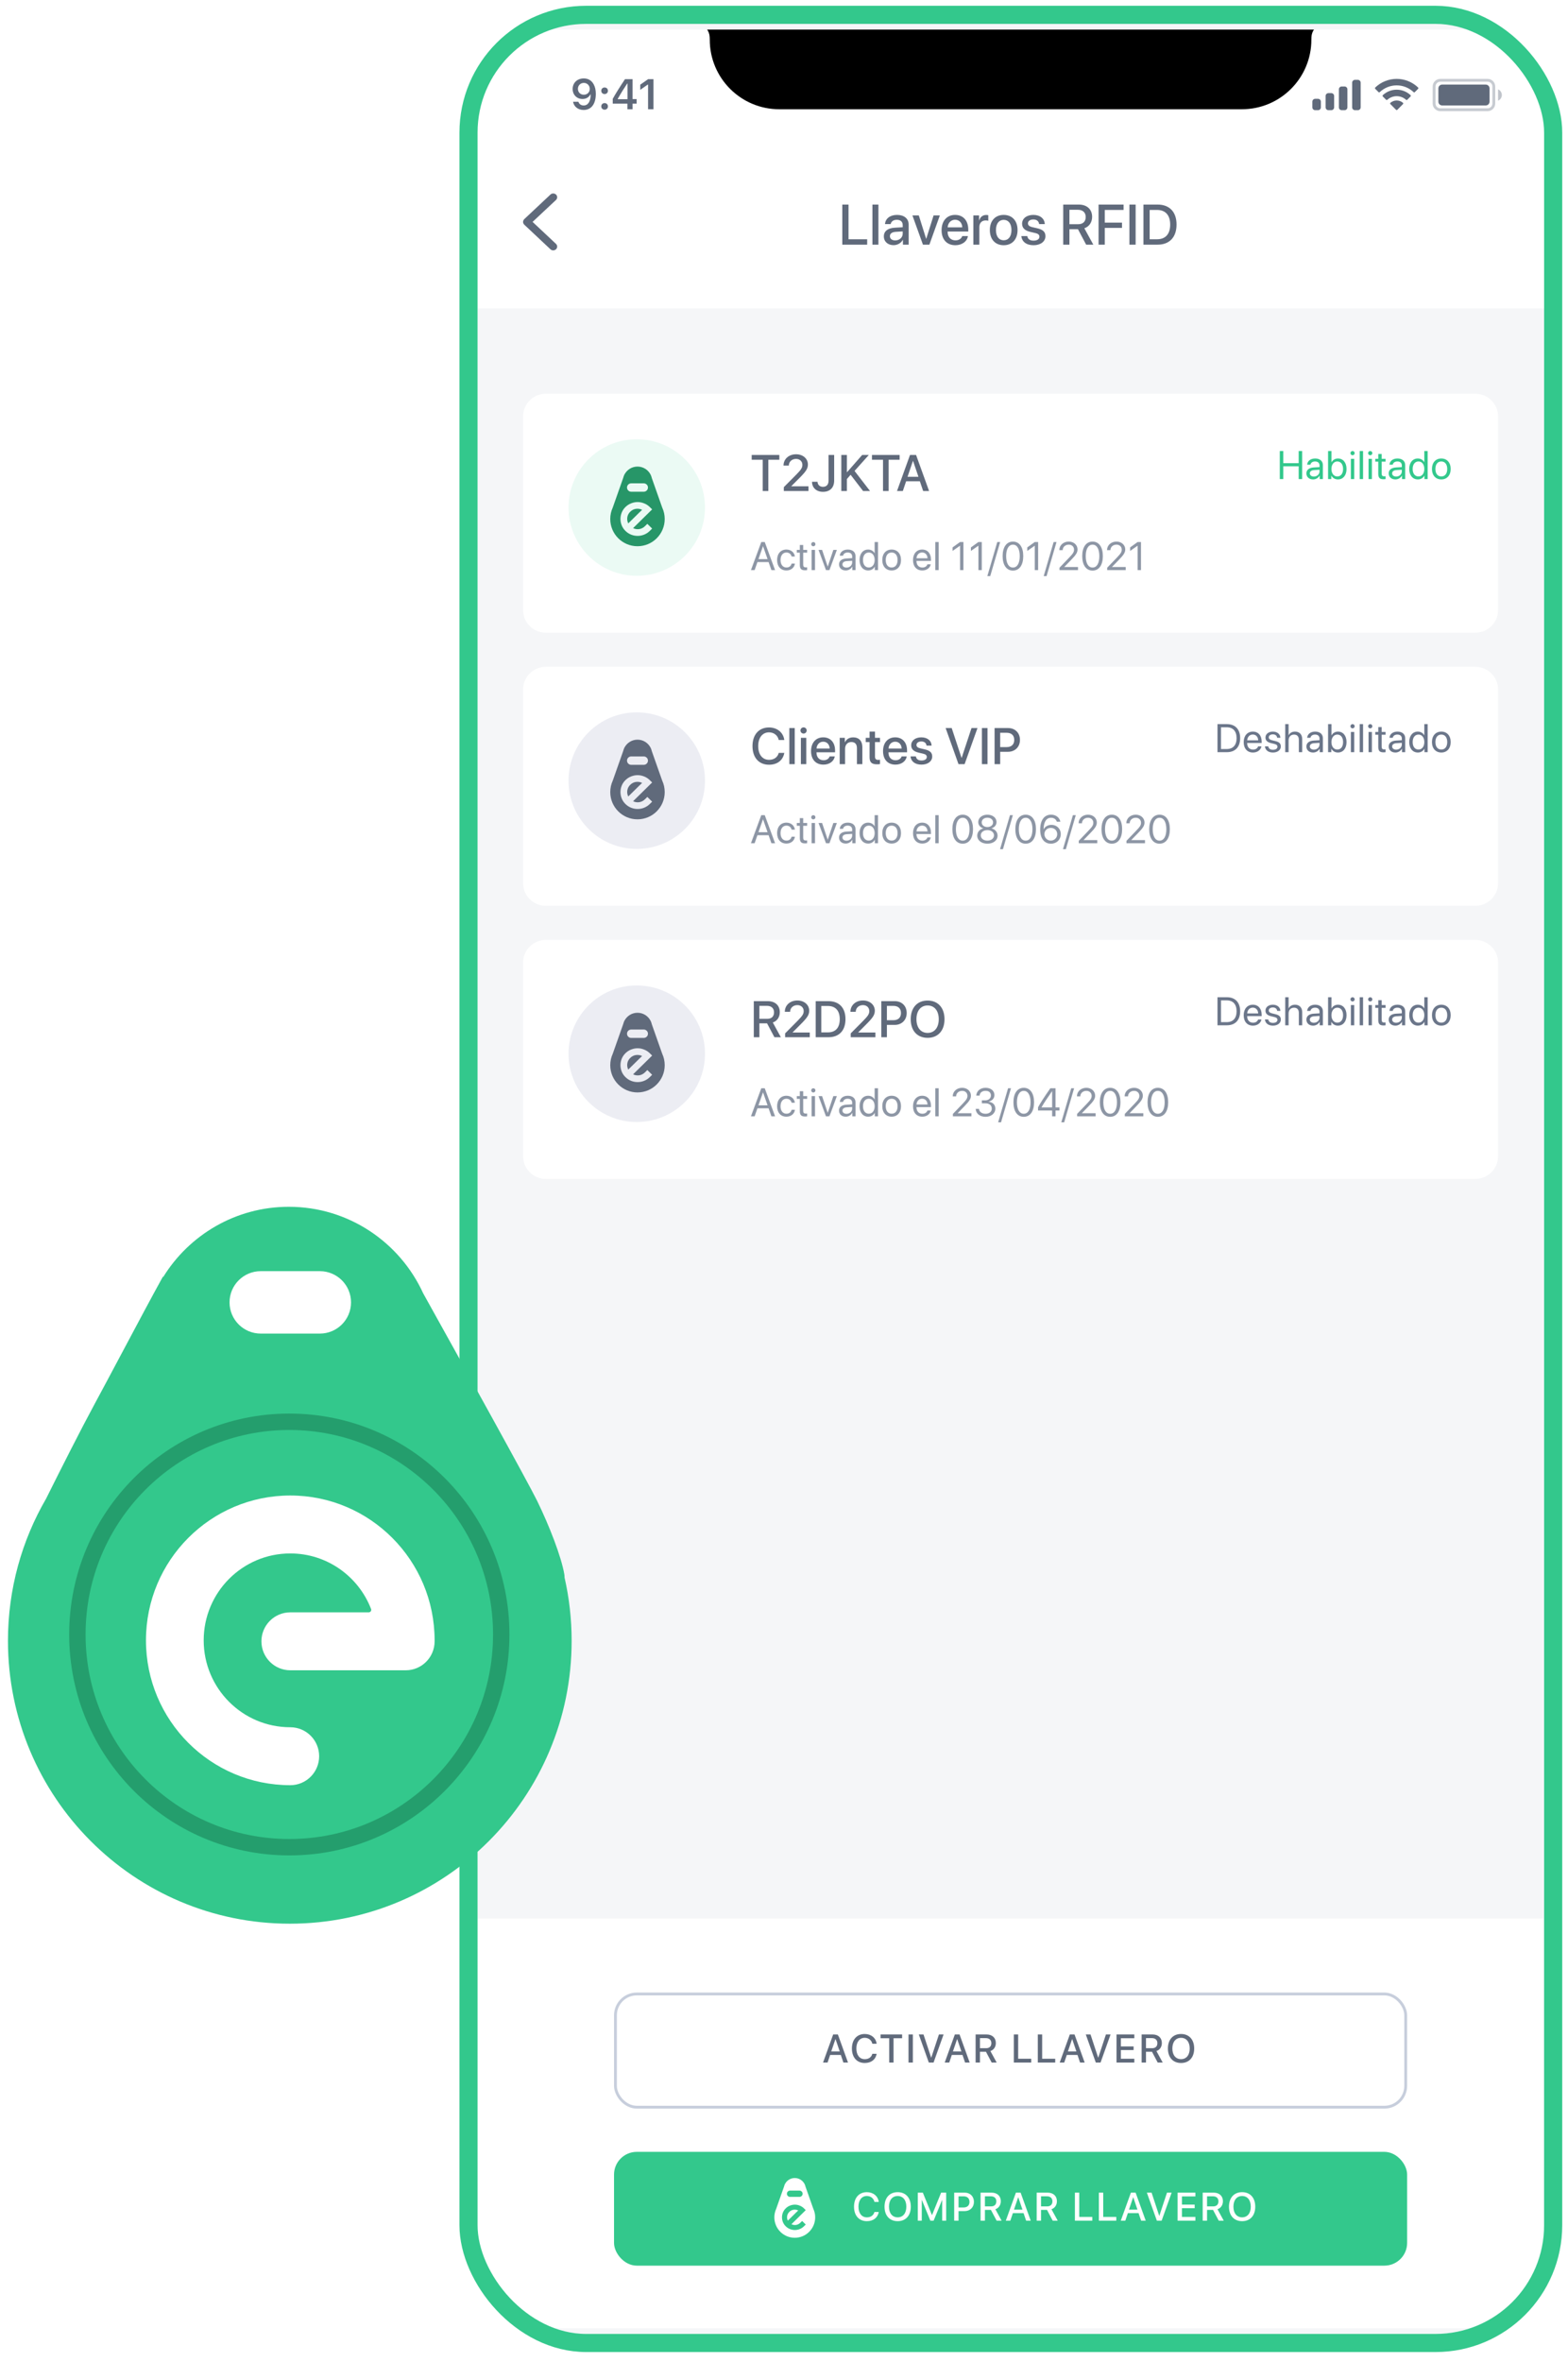 <svg width="394" height="593" viewBox="0 0 394 593" fill="none" xmlns="http://www.w3.org/2000/svg">
<g clip-path="url(#clip0_102_688)">
<rect x="120" y="6" width="268" height="580" rx="27.294" fill="#F5F6F8"/>
<g clip-path="url(#clip1_102_688)" filter="url(#filter0_d_102_688)">
<rect width="268" height="70" transform="translate(119.999 6)" fill="white"/>
<path d="M175.717 4.572H332.146C330.641 5.002 329.587 6.354 329.535 7.918L329.515 8.544C329.515 18.185 321.699 26 312.059 26H195.804C186.163 26 178.348 18.185 178.348 8.544L178.327 7.918C178.276 6.354 177.221 5.002 175.717 4.572Z" fill="black"/>
<path opacity="0.35" d="M360.355 20.286C360.355 19.431 361.048 18.738 361.903 18.738H373.807C374.662 18.738 375.355 19.431 375.355 20.286V24.571C375.355 25.426 374.662 26.119 373.807 26.119H361.903C361.048 26.119 360.355 25.426 360.355 24.571V20.286Z" stroke="#606A7B" stroke-width="0.714"/>
<path opacity="0.4" d="M376.428 21V23.857C377.002 23.615 377.376 23.052 377.376 22.428C377.376 21.805 377.002 21.242 376.428 21Z" fill="#606A7B"/>
<path d="M361.427 20.763C361.427 20.237 361.853 19.81 362.379 19.81H373.332C373.858 19.81 374.284 20.237 374.284 20.763V24.096C374.284 24.622 373.858 25.048 373.332 25.048H362.379C361.853 25.048 361.427 24.622 361.427 24.096V20.763Z" fill="#606A7B"/>
<path fill-rule="evenodd" clip-rule="evenodd" d="M350.949 20.006C352.532 20.006 354.054 20.614 355.202 21.705C355.288 21.789 355.426 21.788 355.511 21.702L356.337 20.869C356.38 20.826 356.404 20.767 356.404 20.706C356.403 20.645 356.378 20.586 356.335 20.543C353.324 17.658 348.574 17.658 345.563 20.543C345.52 20.586 345.495 20.645 345.495 20.706C345.494 20.767 345.518 20.826 345.561 20.869L346.387 21.702C346.472 21.788 346.61 21.789 346.697 21.705C347.844 20.614 349.366 20.006 350.949 20.006ZM350.952 22.718C351.821 22.718 352.66 23.041 353.304 23.625C353.392 23.708 353.529 23.706 353.614 23.621L354.439 22.788C354.482 22.744 354.506 22.685 354.506 22.623C354.505 22.561 354.48 22.503 354.435 22.46C352.472 20.634 349.432 20.634 347.469 22.46C347.425 22.503 347.4 22.562 347.399 22.623C347.399 22.685 347.423 22.744 347.466 22.788L348.291 23.621C348.376 23.706 348.513 23.708 348.6 23.625C349.245 23.042 350.082 22.719 350.952 22.718ZM352.604 24.541C352.605 24.603 352.581 24.662 352.537 24.706L351.11 26.145C351.068 26.188 351.011 26.211 350.952 26.211C350.892 26.211 350.835 26.188 350.794 26.145L349.367 24.706C349.323 24.662 349.298 24.603 349.3 24.541C349.301 24.479 349.328 24.421 349.374 24.379C350.285 23.608 351.619 23.608 352.53 24.379C352.576 24.421 352.603 24.479 352.604 24.541Z" fill="#606A7B"/>
<path fill-rule="evenodd" clip-rule="evenodd" d="M341.189 18.619H340.475C340.081 18.619 339.761 18.938 339.761 19.333V25.523C339.761 25.918 340.081 26.238 340.475 26.238H341.189C341.584 26.238 341.904 25.918 341.904 25.523V19.333C341.904 18.938 341.584 18.619 341.189 18.619ZM337.142 20.285H337.856C338.251 20.285 338.57 20.605 338.57 21V25.523C338.57 25.918 338.251 26.238 337.856 26.238H337.142C336.747 26.238 336.428 25.918 336.428 25.523V21C336.428 20.605 336.747 20.285 337.142 20.285ZM334.521 21.952H333.807C333.412 21.952 333.092 22.272 333.092 22.666V25.523C333.092 25.918 333.412 26.238 333.807 26.238H334.521C334.915 26.238 335.235 25.918 335.235 25.523V22.666C335.235 22.272 334.915 21.952 334.521 21.952ZM331.19 23.381H330.475C330.081 23.381 329.761 23.701 329.761 24.095V25.524C329.761 25.918 330.081 26.238 330.475 26.238H331.19C331.584 26.238 331.904 25.918 331.904 25.524V24.095C331.904 23.701 331.584 23.381 331.19 23.381Z" fill="#606A7B"/>
<path d="M146.653 26.183C148.573 26.183 149.713 24.681 149.713 22.139C149.713 21.181 149.53 20.376 149.18 19.753C148.672 18.785 147.799 18.262 146.695 18.262C145.052 18.262 143.891 19.366 143.891 20.915C143.891 22.369 144.937 23.426 146.376 23.426C147.26 23.426 147.976 23.012 148.332 22.296H148.348C148.348 22.296 148.369 22.296 148.374 22.296C148.385 22.296 148.421 22.296 148.421 22.296C148.421 24.022 147.767 25.053 146.663 25.053C146.015 25.053 145.512 24.697 145.34 24.127H143.995C144.22 25.367 145.272 26.183 146.653 26.183ZM146.7 22.353C145.832 22.353 145.214 21.736 145.214 20.873C145.214 20.03 145.863 19.387 146.705 19.387C147.548 19.387 148.196 20.041 148.196 20.894C148.196 21.736 147.563 22.353 146.7 22.353Z" fill="#606A7B"/>
<path d="M151.921 26.11C152.418 26.11 152.758 25.754 152.758 25.283C152.758 24.807 152.418 24.456 151.921 24.456C151.43 24.456 151.084 24.807 151.084 25.283C151.084 25.754 151.43 26.11 151.921 26.11ZM151.921 22.186C152.418 22.186 152.758 21.835 152.758 21.364C152.758 20.889 152.418 20.538 151.921 20.538C151.43 20.538 151.084 20.889 151.084 21.364C151.084 21.835 151.43 22.186 151.921 22.186Z" fill="#606A7B"/>
<path d="M157.655 26H158.948V24.592H159.968V23.452H158.948V18.451H157.043C155.709 20.459 154.647 22.139 153.967 23.389V24.592H157.655V26ZM155.217 23.405C156.096 21.856 156.881 20.616 157.603 19.549H157.676V23.483H155.217V23.405Z" fill="#606A7B"/>
<path d="M162.845 26H164.195V18.451H162.851L160.878 19.832V21.129L162.756 19.811H162.845V26Z" fill="#606A7B"/>
</g>
<g filter="url(#filter1_d_102_688)">
<path d="M119.999 483.144H387.856V586.001H119.999V483.144Z" fill="white"/>
</g>
<path d="M217.899 60.076H213.212V51.364H211.649V61.429H217.899V60.076ZM219.22 61.429H220.727V51.364H219.22V61.429ZM224.949 60.362C224.14 60.362 223.61 59.944 223.61 59.302C223.61 58.674 224.119 58.276 225.019 58.214L226.826 58.102V58.681C226.826 59.637 226.003 60.362 224.949 60.362ZM224.531 61.555C225.493 61.555 226.421 61.039 226.847 60.223H226.882V61.429H228.325V56.372C228.325 54.9 227.188 53.959 225.41 53.959C223.596 53.959 222.466 54.935 222.382 56.261H223.805C223.938 55.605 224.482 55.186 225.354 55.186C226.275 55.186 226.826 55.675 226.826 56.491V57.056L224.817 57.174C223.073 57.272 222.089 58.06 222.089 59.344C222.089 60.662 223.094 61.555 224.531 61.555ZM236.161 54.091H234.585L232.743 59.958H232.716L230.874 54.091H229.27L231.913 61.429H233.532L236.161 54.091ZM239.993 55.172C241.047 55.172 241.758 55.961 241.793 57.084H238.124C238.201 55.975 238.94 55.172 239.993 55.172ZM241.786 59.274C241.584 59.916 240.949 60.348 240.091 60.348C238.884 60.348 238.117 59.504 238.117 58.228V58.137H243.3V57.621C243.3 55.396 242.03 53.959 239.993 53.959C237.922 53.959 236.596 55.493 236.596 57.795C236.596 60.111 237.901 61.569 240.056 61.569C241.737 61.569 243.007 60.613 243.216 59.274H241.786ZM244.579 61.429H246.085V57.035C246.085 55.996 246.685 55.347 247.655 55.347C247.948 55.347 248.213 55.382 248.332 55.431V54.029C248.22 54.008 248.032 53.973 247.815 53.973C246.95 53.973 246.295 54.482 246.051 55.34H246.016V54.091H244.579V61.429ZM252.205 61.569C254.305 61.569 255.686 60.125 255.686 57.76C255.686 55.403 254.298 53.959 252.205 53.959C250.113 53.959 248.725 55.403 248.725 57.76C248.725 60.125 250.106 61.569 252.205 61.569ZM252.205 60.327C251.027 60.327 250.259 59.393 250.259 57.76C250.259 56.135 251.027 55.2 252.205 55.2C253.384 55.2 254.152 56.135 254.152 57.76C254.152 59.393 253.391 60.327 252.205 60.327ZM256.826 56.17C256.826 57.237 257.516 57.907 258.911 58.228L260.104 58.507C260.906 58.688 261.178 58.967 261.178 59.441C261.178 60.041 260.62 60.418 259.714 60.418C258.793 60.418 258.27 60.041 258.13 59.274H256.637C256.777 60.669 257.879 61.569 259.714 61.569C261.443 61.569 262.692 60.648 262.692 59.309C262.692 58.249 262.12 57.663 260.62 57.314L259.428 57.042C258.632 56.861 258.298 56.547 258.298 56.086C258.298 55.5 258.842 55.103 259.658 55.103C260.502 55.103 261.025 55.549 261.109 56.261H262.525C262.476 54.907 261.367 53.959 259.658 53.959C257.97 53.959 256.826 54.859 256.826 56.17ZM268.724 52.675H270.872C272.079 52.675 272.811 53.359 272.811 54.482C272.811 55.633 272.121 56.295 270.914 56.295H268.724V52.675ZM268.724 57.558H270.872L272.923 61.429H274.723L272.47 57.314C273.697 56.902 274.423 55.8 274.423 54.44C274.423 52.564 273.132 51.364 271.061 51.364H267.161V61.429H268.724V57.558ZM277.606 61.429V57.216H281.931V55.898H277.606V52.71H282.329V51.364H276.044V61.429H277.606ZM285.358 61.429V51.364H283.796V61.429H285.358ZM287.321 51.364V61.429H290.871C293.871 61.429 295.636 59.56 295.636 56.379C295.636 53.205 293.864 51.364 290.871 51.364H287.321ZM288.883 52.71H290.725C292.853 52.71 294.038 54.022 294.038 56.393C294.038 58.772 292.859 60.076 290.725 60.076H288.883V52.71Z" fill="#606A7B"/>
<path d="M138.311 62.589C138.495 62.766 138.73 62.863 139.007 62.863C139.56 62.863 140.005 62.444 140.005 61.913C140.005 61.647 139.887 61.405 139.694 61.22L133.824 55.712L139.694 50.22C139.887 50.035 140.005 49.785 140.005 49.527C140.005 48.996 139.56 48.577 139.007 48.577C138.73 48.577 138.495 48.674 138.311 48.851L131.786 54.971C131.551 55.181 131.442 55.438 131.433 55.72C131.433 56.002 131.551 56.243 131.786 56.461L138.311 62.589Z" fill="#606A7B"/>
<rect x="154.29" y="540.286" width="199.286" height="28.571" rx="5.714" fill="#33C88C"/>
<g clip-path="url(#clip2_102_688)">
<path fill-rule="evenodd" clip-rule="evenodd" d="M197.017 548.982L195.039 554.585C194.74 555.237 194.572 555.962 194.572 556.726C194.572 559.561 196.87 561.858 199.704 561.858C202.538 561.858 204.836 559.561 204.836 556.726C204.836 555.959 204.667 555.231 204.365 554.577L202.403 549.018C202.355 548.8 202.28 548.592 202.184 548.397L202.156 548.317H202.143C201.677 547.448 200.761 546.857 199.706 546.857C198.651 546.857 197.734 547.448 197.269 548.317H197.251L197.212 548.43C197.128 548.604 197.062 548.789 197.017 548.982ZM197.731 550.804C197.731 550.368 198.085 550.015 198.521 550.015H200.889C201.325 550.015 201.679 550.368 201.679 550.804C201.679 551.24 201.325 551.594 200.889 551.594H198.521C198.085 551.594 197.731 551.24 197.731 550.804ZM202.465 558.534L201.557 557.64L201.11 558.08C200.802 558.382 200.442 558.567 200.028 558.633C199.624 558.69 199.24 558.628 198.874 558.449L202.465 554.917L202.018 554.477C201.701 554.165 201.341 553.933 200.937 553.782C200.543 553.621 200.139 553.541 199.725 553.541C199.312 553.541 198.903 553.621 198.5 553.782C198.105 553.933 197.75 554.165 197.432 554.477C197.115 554.789 196.88 555.139 196.726 555.527C196.572 555.914 196.495 556.312 196.495 556.718C196.495 557.125 196.572 557.527 196.726 557.924C196.88 558.311 197.115 558.661 197.432 558.973C197.74 559.276 198.091 559.508 198.485 559.668C198.879 559.829 199.293 559.91 199.725 559.91C200.158 559.91 200.571 559.829 200.966 559.668C201.36 559.508 201.711 559.276 202.018 558.973L202.465 558.534ZM197.764 556.718C197.764 556.189 197.956 555.735 198.341 555.357C198.649 555.054 199.004 554.874 199.408 554.818C199.821 554.761 200.211 554.822 200.576 555.002C200.442 555.134 200.249 555.319 199.999 555.555L199.235 556.307L198.485 557.044L197.966 557.555C197.831 557.29 197.764 557.011 197.764 556.718Z" fill="white"/>
</g>
<path d="M217.821 557.689C219.442 557.689 220.546 556.835 220.814 555.38H219.726C219.506 556.229 218.808 556.732 217.826 556.732C216.532 556.732 215.712 555.692 215.712 554.047C215.712 552.416 216.542 551.366 217.821 551.366C218.778 551.366 219.53 551.957 219.726 552.86H220.809C220.624 551.391 219.418 550.409 217.821 550.409C215.853 550.409 214.594 551.815 214.594 554.047C214.594 556.293 215.844 557.689 217.821 557.689ZM225.562 550.409C223.531 550.409 222.261 551.81 222.261 554.052C222.261 556.293 223.531 557.689 225.562 557.689C227.588 557.689 228.863 556.293 228.863 554.052C228.863 551.81 227.588 550.409 225.562 550.409ZM225.562 551.371C226.9 551.371 227.74 552.406 227.74 554.052C227.74 555.692 226.9 556.727 225.562 556.727C224.224 556.727 223.379 555.692 223.379 554.052C223.379 552.406 224.224 551.371 225.562 551.371ZM237.751 557.572V550.526H236.481L234.206 556.141H234.167L231.886 550.526H230.622V557.572H231.618V552.387H231.652L233.781 557.572H234.592L236.716 552.387H236.75V557.572H237.751ZM239.764 550.526V557.572H240.858V555.165H242.371C243.753 555.165 244.725 554.218 244.725 552.841C244.725 551.469 243.773 550.526 242.405 550.526H239.764ZM240.858 551.449H242.117C243.065 551.449 243.607 551.957 243.607 552.846C243.607 553.734 243.065 554.247 242.112 554.247H240.858V551.449ZM247.49 551.444H248.994C249.839 551.444 250.351 551.923 250.351 552.709C250.351 553.515 249.868 553.978 249.023 553.978H247.49V551.444ZM247.49 554.862H248.994L250.429 557.572H251.689L250.112 554.691C250.971 554.403 251.479 553.632 251.479 552.68C251.479 551.366 250.576 550.526 249.126 550.526H246.396V557.572H247.49V554.862ZM257.843 557.572H259L256.456 550.526H255.274L252.731 557.572H253.868L254.513 555.668H257.198L257.843 557.572ZM255.841 551.698H255.87L256.92 554.789H254.791L255.841 551.698ZM261.584 551.444H263.088C263.933 551.444 264.446 551.923 264.446 552.709C264.446 553.515 263.962 553.978 263.118 553.978H261.584V551.444ZM261.584 554.862H263.088L264.524 557.572H265.784L264.207 554.691C265.066 554.403 265.574 553.632 265.574 552.68C265.574 551.366 264.67 550.526 263.22 550.526H260.491V557.572H261.584V554.862ZM274.468 556.625H271.187V550.526H270.093V557.572H274.468V556.625ZM280.495 556.625H277.214V550.526H276.12V557.572H280.495V556.625ZM286.737 557.572H287.894L285.35 550.526H284.168L281.624 557.572H282.762L283.406 555.668H286.092L286.737 557.572ZM284.735 551.698H284.764L285.814 554.789H283.685L284.735 551.698ZM291.889 557.572L294.404 550.526H293.237L291.313 556.342H291.284L289.365 550.526H288.178L290.693 557.572H291.889ZM300.372 556.625H296.993V554.437H300.191V553.529H296.993V551.469H300.372V550.526H295.899V557.572H300.372V556.625ZM303.303 551.444H304.807C305.652 551.444 306.165 551.923 306.165 552.709C306.165 553.515 305.681 553.978 304.836 553.978H303.303V551.444ZM303.303 554.862H304.807L306.243 557.572H307.502L305.925 554.691C306.785 554.403 307.292 553.632 307.292 552.68C307.292 551.366 306.389 550.526 304.939 550.526H302.209V557.572H303.303V554.862ZM312.113 550.409C310.082 550.409 308.812 551.81 308.812 554.052C308.812 556.293 310.082 557.689 312.113 557.689C314.14 557.689 315.414 556.293 315.414 554.052C315.414 551.81 314.14 550.409 312.113 550.409ZM312.113 551.371C313.451 551.371 314.291 552.406 314.291 554.052C314.291 555.692 313.451 556.727 312.113 556.727C310.775 556.727 309.931 555.692 309.931 554.052C309.931 552.406 310.775 551.371 312.113 551.371Z" fill="white"/>
<path d="M211.925 517.858H213.082L210.538 510.812H209.356L206.813 517.858H207.95L208.595 515.953H211.28L211.925 517.858ZM209.923 511.984H209.952L211.002 515.074H208.873L209.923 511.984ZM217.292 517.975C218.914 517.975 220.017 517.12 220.286 515.665H219.197C218.977 516.515 218.279 517.018 217.297 517.018C216.003 517.018 215.183 515.978 215.183 514.332C215.183 512.701 216.013 511.651 217.292 511.651C218.249 511.651 219.001 512.242 219.197 513.146H220.281C220.095 511.676 218.889 510.694 217.292 510.694C215.325 510.694 214.065 512.101 214.065 514.332C214.065 516.578 215.315 517.975 217.292 517.975ZM224.525 517.858V511.754H226.679V510.812H221.273V511.754H223.432V517.858H224.525ZM229.38 517.858V510.812H228.286V517.858H229.38ZM234.582 517.858L237.096 510.812H235.929L234.006 516.627H233.976L232.057 510.812H230.871L233.385 517.858H234.582ZM242.498 517.858H243.655L241.112 510.812H239.93L237.386 517.858H238.524L239.168 515.953H241.854L242.498 517.858ZM240.496 511.984H240.526L241.575 515.074H239.446L240.496 511.984ZM246.24 511.73H247.744C248.588 511.73 249.101 512.208 249.101 512.994C249.101 513.8 248.618 514.264 247.773 514.264H246.24V511.73ZM246.24 515.148H247.744L249.179 517.858H250.439L248.862 514.977C249.721 514.689 250.229 513.917 250.229 512.965C250.229 511.651 249.326 510.812 247.876 510.812H245.146V517.858H246.24V515.148ZM259.124 516.91H255.842V510.812H254.749V517.858H259.124V516.91ZM265.15 516.91H261.869V510.812H260.775V517.858H265.15V516.91ZM271.392 517.858H272.549L270.005 510.812H268.824L266.28 517.858H267.417L268.062 515.953H270.747L271.392 517.858ZM269.39 511.984H269.419L270.469 515.074H268.34L269.39 511.984ZM276.545 517.858L279.059 510.812H277.892L275.969 516.627H275.939L274.02 510.812H272.834L275.348 517.858H276.545ZM285.028 516.91H281.649V514.723H284.847V513.815H281.649V511.754H285.028V510.812H280.555V517.858H285.028V516.91ZM287.959 511.73H289.463C290.307 511.73 290.82 512.208 290.82 512.994C290.82 513.8 290.337 514.264 289.492 514.264H287.959V511.73ZM287.959 515.148H289.463L290.898 517.858H292.158L290.581 514.977C291.44 514.689 291.948 513.917 291.948 512.965C291.948 511.651 291.045 510.812 289.594 510.812H286.865V517.858H287.959V515.148ZM296.769 510.694C294.737 510.694 293.468 512.096 293.468 514.337C293.468 516.578 294.737 517.975 296.769 517.975C298.795 517.975 300.069 516.578 300.069 514.337C300.069 512.096 298.795 510.694 296.769 510.694ZM296.769 511.656C298.106 511.656 298.946 512.692 298.946 514.337C298.946 515.978 298.106 517.013 296.769 517.013C295.431 517.013 294.586 515.978 294.586 514.337C294.586 512.692 295.431 511.656 296.769 511.656Z" fill="#606A7B"/>
<rect x="154.647" y="500.643" width="198.571" height="28.429" rx="5.357" stroke="#C7CEDC" stroke-width="0.714"/>
<g filter="url(#filter2_d_102_688)">
<path d="M131.433 104.573C131.433 101.417 133.991 98.858 137.147 98.858H370.718C373.874 98.858 376.433 101.417 376.433 104.573V153.144C376.433 156.3 373.874 158.858 370.718 158.858H137.147C133.991 158.858 131.433 156.3 131.433 153.144V104.573Z" fill="white"/>
<path d="M193.061 123.287V115.44H195.83V114.228H188.88V115.44H191.655V123.287H193.061ZM196.879 116.896H198.21C198.21 115.929 198.994 115.22 200.03 115.22C200.991 115.22 201.619 115.873 201.619 116.708C201.619 117.417 201.342 117.882 200.15 119.1L196.954 122.32V123.287H203.15V122.101H198.837V122.069L200.897 120.004C202.516 118.384 203.006 117.662 203.006 116.62C203.006 115.195 201.807 114.059 200.03 114.059C198.21 114.059 196.879 115.251 196.879 116.896ZM204.042 120.964C204.042 122.471 205.153 123.488 206.786 123.488C208.55 123.488 209.605 122.446 209.605 120.65V114.228H208.198V120.644C208.198 121.68 207.696 122.232 206.773 122.232C205.988 122.232 205.442 121.718 205.423 120.964H204.042ZM212.807 123.287V120.267L213.736 119.206L216.875 123.287H218.62L214.728 118.24L218.319 114.228H216.649L212.863 118.541H212.807V114.228H211.4V123.287H212.807ZM223.285 123.287V115.44H226.053V114.228H219.104V115.44H221.879V123.287H223.285ZM231.968 123.287H233.456L230.185 114.228H228.665L225.395 123.287H226.857L227.686 120.839H231.139L231.968 123.287ZM229.394 115.735H229.431L230.781 119.709H228.044L229.394 115.735Z" fill="#606A7B"/>
<circle cx="160.003" cy="127.43" r="17.143" fill="#EBFAF4"/>
<g clip-path="url(#clip3_102_688)">
<path fill-rule="evenodd" clip-rule="evenodd" d="M156.606 119.964L153.963 127.454C153.564 128.322 153.342 129.288 153.342 130.306C153.342 134.085 156.405 137.148 160.184 137.148C163.963 137.148 167.026 134.085 167.026 130.306C167.026 129.28 166.8 128.306 166.395 127.432L163.787 120.044C163.722 119.742 163.619 119.454 163.484 119.185L163.452 119.094H163.437C162.817 117.936 161.594 117.147 160.188 117.147C158.781 117.147 157.559 117.936 156.938 119.094H156.913L156.855 119.259C156.749 119.483 156.665 119.718 156.606 119.964ZM157.553 122.409C157.553 121.828 158.024 121.357 158.606 121.357H161.763C162.345 121.357 162.816 121.828 162.816 122.409C162.816 122.991 162.345 123.462 161.763 123.462H158.606C158.024 123.462 157.553 122.991 157.553 122.409ZM163.869 132.715L162.658 131.524L162.062 132.11C161.651 132.513 161.171 132.759 160.619 132.847C160.081 132.923 159.568 132.841 159.081 132.602L163.869 127.893L163.273 127.306C162.85 126.89 162.369 126.581 161.831 126.38C161.305 126.165 160.767 126.058 160.216 126.058C159.664 126.058 159.12 126.165 158.581 126.38C158.056 126.581 157.581 126.89 157.158 127.306C156.735 127.722 156.421 128.189 156.216 128.706C156.011 129.223 155.908 129.752 155.908 130.294C155.908 130.836 156.011 131.372 156.216 131.902C156.421 132.419 156.735 132.885 157.158 133.301C157.569 133.705 158.036 134.014 158.562 134.228C159.088 134.442 159.639 134.549 160.216 134.549C160.792 134.549 161.344 134.442 161.869 134.228C162.395 134.014 162.863 133.705 163.273 133.301L163.869 132.715ZM157.601 130.294C157.601 129.588 157.857 128.983 158.37 128.479C158.78 128.075 159.254 127.836 159.793 127.76C160.344 127.685 160.863 127.767 161.35 128.006C161.171 128.183 160.914 128.428 160.581 128.744L159.562 129.746L158.562 130.729L157.87 131.41C157.69 131.057 157.601 130.685 157.601 130.294Z" fill="#279668"/>
</g>
<path d="M193.836 143.144H194.759L192.162 136.098H191.292L188.695 143.144H189.618L190.326 141.128H193.128L193.836 143.144ZM191.712 137.168H191.742L192.87 140.381H190.584L191.712 137.168ZM199.733 139.731C199.625 138.818 198.868 137.978 197.599 137.978C196.198 137.978 195.265 139.004 195.265 140.605C195.265 142.241 196.202 143.232 197.609 143.232C198.761 143.232 199.611 142.519 199.742 141.509H198.908C198.761 142.119 198.307 142.485 197.614 142.485C196.735 142.485 196.129 141.787 196.129 140.605C196.129 139.453 196.725 138.725 197.604 138.725C198.351 138.725 198.781 139.179 198.903 139.731H199.733ZM200.976 136.841V138.066H200.219V138.764H200.976V141.826C200.976 142.802 201.337 143.183 202.27 143.183C202.47 143.183 202.704 143.169 202.807 143.144V142.431C202.748 142.441 202.553 142.456 202.455 142.456C202.021 142.456 201.825 142.246 201.825 141.782V138.764H202.812V138.066H201.825V136.841H200.976ZM203.942 143.144H204.792V138.066H203.942V143.144ZM204.367 137.163C204.665 137.163 204.899 136.924 204.899 136.631C204.899 136.333 204.665 136.098 204.367 136.098C204.074 136.098 203.835 136.333 203.835 136.631C203.835 136.924 204.074 137.163 204.367 137.163ZM210.283 138.066H209.399L207.993 142.241H207.974L206.572 138.066H205.679L207.549 143.144H208.418L210.283 138.066ZM212.708 142.51C212.097 142.51 211.692 142.192 211.692 141.709C211.692 141.23 212.083 140.927 212.766 140.884L214.124 140.801V141.216C214.124 141.948 213.509 142.51 212.708 142.51ZM212.517 143.232C213.201 143.232 213.845 142.851 214.148 142.27H214.168V143.144H214.973V139.634C214.973 138.623 214.221 137.978 213.03 137.978C211.829 137.978 211.077 138.652 211.018 139.531H211.839C211.946 139.033 212.356 138.725 213.01 138.725C213.714 138.725 214.124 139.096 214.124 139.717V140.141L212.669 140.224C211.497 140.293 210.828 140.84 210.828 141.709C210.828 142.622 211.507 143.232 212.517 143.232ZM218.155 143.232C218.887 143.232 219.468 142.871 219.795 142.285H219.81V143.144H220.621V136.098H219.771V138.891H219.752C219.449 138.335 218.863 137.978 218.135 137.978C216.856 137.978 215.982 139.013 215.982 140.605C215.982 142.197 216.861 143.232 218.155 143.232ZM218.316 138.725C219.19 138.725 219.776 139.472 219.776 140.605C219.776 141.743 219.19 142.485 218.316 142.485C217.418 142.485 216.851 141.758 216.851 140.605C216.851 139.458 217.418 138.725 218.316 138.725ZM224.051 143.232C225.453 143.232 226.4 142.221 226.4 140.605C226.4 138.984 225.453 137.978 224.051 137.978C222.645 137.978 221.698 138.984 221.698 140.605C221.698 142.221 222.645 143.232 224.051 143.232ZM224.051 142.485C223.153 142.485 222.562 141.802 222.562 140.605C222.562 139.409 223.153 138.725 224.051 138.725C224.95 138.725 225.536 139.409 225.536 140.605C225.536 141.802 224.95 142.485 224.051 142.485ZM231.703 138.716C232.504 138.716 233.036 139.321 233.056 140.171H230.297C230.351 139.326 230.907 138.716 231.703 138.716ZM233.036 141.689C232.895 142.168 232.421 142.495 231.777 142.495C230.863 142.495 230.292 141.855 230.292 140.884V140.835H233.935V140.512C233.935 138.974 233.09 137.978 231.718 137.978C230.317 137.978 229.418 139.048 229.418 140.625C229.418 142.221 230.302 143.232 231.757 143.232C232.865 143.232 233.725 142.578 233.871 141.689H233.036ZM235.017 143.144H235.866V136.098H235.017V143.144ZM241.238 143.144H242.088V136.098H241.228L239.353 137.446V138.33L241.218 137.031H241.238V143.144ZM245.85 143.144H246.7V136.098H245.84L243.965 137.446V138.33L245.831 137.031H245.85V143.144ZM248.822 144.643L251.317 136.098H250.589L248.094 144.643H248.822ZM254.533 143.261C256.173 143.261 257.12 141.841 257.12 139.614C257.12 137.402 256.168 135.981 254.533 135.981C252.897 135.981 251.935 137.412 251.935 139.619C251.935 141.845 252.887 143.261 254.533 143.261ZM254.533 142.495C253.429 142.495 252.819 141.372 252.819 139.614C252.819 137.895 253.444 136.753 254.533 136.753C255.621 136.753 256.237 137.885 256.237 139.619C256.237 141.377 255.631 142.495 254.533 142.495ZM260.009 143.144H260.859V136.098H259.999L258.124 137.446V138.33L259.989 137.031H260.009V143.144ZM262.98 144.643L265.476 136.098H264.748L262.253 144.643H262.98ZM266.182 138.135H267.031C267.031 137.344 267.685 136.748 268.555 136.748C269.36 136.748 269.878 137.3 269.878 137.993C269.878 138.579 269.658 138.96 268.706 139.951L266.225 142.539V143.144H270.874V142.363H267.432V142.344L269.106 140.625C270.4 139.297 270.757 138.716 270.757 137.939C270.757 136.87 269.858 135.981 268.555 135.981C267.197 135.981 266.182 136.899 266.182 138.135ZM274.534 143.261C276.175 143.261 277.122 141.841 277.122 139.614C277.122 137.402 276.17 135.981 274.534 135.981C272.898 135.981 271.936 137.412 271.936 139.619C271.936 141.845 272.888 143.261 274.534 143.261ZM274.534 142.495C273.43 142.495 272.82 141.372 272.82 139.614C272.82 137.895 273.445 136.753 274.534 136.753C275.623 136.753 276.238 137.885 276.238 139.619C276.238 141.377 275.633 142.495 274.534 142.495ZM278.17 138.135H279.019C279.019 137.344 279.673 136.748 280.543 136.748C281.348 136.748 281.866 137.3 281.866 137.993C281.866 138.579 281.646 138.96 280.694 139.951L278.213 142.539V143.144H282.862V142.363H279.42V142.344L281.094 140.625C282.388 139.297 282.745 138.716 282.745 137.939C282.745 136.87 281.846 135.981 280.543 135.981C279.185 135.981 278.17 136.899 278.17 138.135ZM285.853 143.144H286.703V136.098H285.843L283.968 137.446V138.33L285.833 137.031H285.853V143.144Z" fill="#8D96A5"/>
<path d="M327.203 120.287V113.241H326.324V116.288H322.457V113.241H321.578V120.287H322.457V117.079H326.324V120.287H327.203ZM330.146 119.652C329.535 119.652 329.13 119.335 329.13 118.852C329.13 118.373 329.521 118.07 330.204 118.026L331.562 117.943V118.358C331.562 119.091 330.946 119.652 330.146 119.652ZM329.955 120.375C330.639 120.375 331.283 119.994 331.586 119.413H331.606V120.287H332.411V116.776C332.411 115.766 331.659 115.121 330.468 115.121C329.267 115.121 328.515 115.795 328.456 116.674H329.276C329.384 116.176 329.794 115.868 330.448 115.868C331.151 115.868 331.562 116.239 331.562 116.859V117.284L330.107 117.367C328.935 117.436 328.266 117.982 328.266 118.852C328.266 119.765 328.944 120.375 329.955 120.375ZM336.193 120.375C337.492 120.375 338.352 119.345 338.352 117.748C338.352 116.156 337.487 115.121 336.208 115.121C335.49 115.121 334.899 115.478 334.582 116.059H334.562V113.241H333.713V120.287H334.523V119.428H334.543C334.87 120.014 335.451 120.375 336.193 120.375ZM336.027 115.868C336.926 115.868 337.482 116.596 337.482 117.748C337.482 118.91 336.926 119.628 336.027 119.628C335.168 119.628 334.558 118.881 334.558 117.748C334.558 116.62 335.168 115.868 336.027 115.868ZM339.438 120.287H340.288V115.209H339.438V120.287ZM339.863 114.306C340.161 114.306 340.395 114.066 340.395 113.773C340.395 113.476 340.161 113.241 339.863 113.241C339.57 113.241 339.331 113.476 339.331 113.773C339.331 114.066 339.57 114.306 339.863 114.306ZM341.658 120.287H342.508V113.241H341.658V120.287ZM343.877 120.287H344.727V115.209H343.877V120.287ZM344.302 114.306C344.6 114.306 344.835 114.066 344.835 113.773C344.835 113.476 344.6 113.241 344.302 113.241C344.009 113.241 343.77 113.476 343.77 113.773C343.77 114.066 344.009 114.306 344.302 114.306ZM346.327 113.983V115.209H345.57V115.907H346.327V118.969C346.327 119.945 346.688 120.326 347.621 120.326C347.821 120.326 348.055 120.312 348.158 120.287V119.574C348.099 119.584 347.904 119.599 347.806 119.599C347.371 119.599 347.176 119.389 347.176 118.925V115.907H348.162V115.209H347.176V113.983H346.327ZM350.826 119.652C350.216 119.652 349.811 119.335 349.811 118.852C349.811 118.373 350.201 118.07 350.885 118.026L352.242 117.943V118.358C352.242 119.091 351.627 119.652 350.826 119.652ZM350.636 120.375C351.32 120.375 351.964 119.994 352.267 119.413H352.286V120.287H353.092V116.776C353.092 115.766 352.34 115.121 351.149 115.121C349.948 115.121 349.196 115.795 349.137 116.674H349.957C350.065 116.176 350.475 115.868 351.129 115.868C351.832 115.868 352.242 116.239 352.242 116.859V117.284L350.787 117.367C349.615 117.436 348.947 117.982 348.947 118.852C348.947 119.765 349.625 120.375 350.636 120.375ZM356.274 120.375C357.006 120.375 357.587 120.014 357.914 119.428H357.929V120.287H358.739V113.241H357.89V116.034H357.87C357.567 115.478 356.982 115.121 356.254 115.121C354.975 115.121 354.101 116.156 354.101 117.748C354.101 119.34 354.98 120.375 356.274 120.375ZM356.435 115.868C357.309 115.868 357.895 116.615 357.895 117.748C357.895 118.886 357.309 119.628 356.435 119.628C355.536 119.628 354.97 118.9 354.97 117.748C354.97 116.601 355.536 115.868 356.435 115.868ZM362.17 120.375C363.571 120.375 364.519 119.364 364.519 117.748C364.519 116.127 363.571 115.121 362.17 115.121C360.764 115.121 359.816 116.127 359.816 117.748C359.816 119.364 360.764 120.375 362.17 120.375ZM362.17 119.628C361.271 119.628 360.681 118.944 360.681 117.748C360.681 116.552 361.271 115.868 362.17 115.868C363.068 115.868 363.654 116.552 363.654 117.748C363.654 118.944 363.068 119.628 362.17 119.628Z" fill="#33C88C"/>
</g>
<g filter="url(#filter3_d_102_688)">
<path d="M131.433 173.143C131.433 169.987 133.991 167.428 137.147 167.428H370.718C373.874 167.428 376.433 169.987 376.433 173.143V221.714C376.433 224.87 373.874 227.428 370.718 227.428H137.147C133.991 227.428 131.433 224.87 131.433 221.714V173.143Z" fill="white"/>
<path d="M193.231 192.008C195.315 192.008 196.734 190.909 197.079 189.039H195.679C195.397 190.131 194.499 190.778 193.237 190.778C191.574 190.778 190.519 189.44 190.519 187.325C190.519 185.228 191.586 183.878 193.231 183.878C194.461 183.878 195.428 184.638 195.679 185.799H197.073C196.834 183.91 195.284 182.648 193.231 182.648C190.701 182.648 189.081 184.456 189.081 187.325C189.081 190.213 190.688 192.008 193.231 192.008ZM198.342 191.857H199.698V182.798H198.342V191.857ZM201.242 191.857H202.598V185.253H201.242V191.857ZM201.92 184.186C202.354 184.186 202.699 183.834 202.699 183.407C202.699 182.974 202.354 182.629 201.92 182.629C201.487 182.629 201.136 182.974 201.136 183.407C201.136 183.834 201.487 184.186 201.92 184.186ZM206.855 186.226C207.803 186.226 208.444 186.936 208.475 187.946H205.173C205.242 186.948 205.907 186.226 206.855 186.226ZM208.469 189.918C208.287 190.495 207.715 190.884 206.943 190.884C205.857 190.884 205.166 190.125 205.166 188.976V188.894H209.831V188.43C209.831 186.427 208.688 185.134 206.855 185.134C204.991 185.134 203.798 186.515 203.798 188.587C203.798 190.671 204.972 191.983 206.912 191.983C208.425 191.983 209.567 191.123 209.756 189.918H208.469ZM210.993 191.857H212.349V188.009C212.349 186.986 212.964 186.308 213.918 186.308C214.86 186.308 215.325 186.854 215.325 187.846V191.857H216.687V187.582C216.687 186.069 215.852 185.14 214.395 185.14C213.378 185.14 212.675 185.605 212.317 186.358H212.286V185.253H210.993V191.857ZM218.502 183.69V185.253H217.541V186.327H218.502V190.118C218.502 191.393 219.023 191.901 220.36 191.901C220.661 191.901 220.962 191.876 221.113 191.839V190.765C221.025 190.784 220.806 190.796 220.667 190.796C220.115 190.796 219.864 190.539 219.864 189.968V186.327H221.119V185.253H219.864V183.69H218.502ZM224.943 186.226C225.891 186.226 226.531 186.936 226.563 187.946H223.261C223.33 186.948 223.995 186.226 224.943 186.226ZM226.557 189.918C226.374 190.495 225.803 190.884 225.031 190.884C223.945 190.884 223.254 190.125 223.254 188.976V188.894H227.919V188.43C227.919 186.427 226.776 185.134 224.943 185.134C223.079 185.134 221.886 186.515 221.886 188.587C221.886 190.671 223.06 191.983 225 191.983C226.513 191.983 227.655 191.123 227.843 189.918H226.557ZM228.961 187.124C228.961 188.084 229.583 188.687 230.838 188.976L231.912 189.227C232.634 189.39 232.879 189.641 232.879 190.068C232.879 190.608 232.377 190.947 231.56 190.947C230.732 190.947 230.261 190.608 230.135 189.918H228.792C228.917 191.173 229.909 191.983 231.56 191.983C233.117 191.983 234.241 191.154 234.241 189.949C234.241 188.995 233.726 188.467 232.377 188.153L231.303 187.909C230.587 187.745 230.286 187.463 230.286 187.049C230.286 186.521 230.776 186.163 231.51 186.163C232.27 186.163 232.741 186.565 232.816 187.205H234.09C234.046 185.988 233.048 185.134 231.51 185.134C229.991 185.134 228.961 185.944 228.961 187.124ZM242.384 191.857L245.617 182.798H244.117L241.644 190.275H241.606L239.139 182.798H237.613L240.846 191.857H242.384ZM248.135 191.857V182.798H246.729V191.857H248.135ZM249.912 182.798V191.857H251.319V188.762H253.265C255.041 188.762 256.291 187.545 256.291 185.774C256.291 184.01 255.067 182.798 253.309 182.798H249.912ZM251.319 183.985H252.938C254.156 183.985 254.853 184.638 254.853 185.78C254.853 186.923 254.156 187.582 252.932 187.582H251.319V183.985Z" fill="#606A7B"/>
<circle cx="160.003" cy="196" r="17.143" fill="#ECEDF3"/>
<g clip-path="url(#clip4_102_688)">
<path fill-rule="evenodd" clip-rule="evenodd" d="M156.606 188.531L153.963 196.021C153.564 196.889 153.342 197.855 153.342 198.873C153.342 202.652 156.405 205.715 160.184 205.715C163.963 205.715 167.026 202.652 167.026 198.873C167.026 197.847 166.8 196.873 166.395 195.999L163.787 188.611C163.722 188.309 163.619 188.021 163.484 187.753L163.452 187.661H163.437C162.817 186.503 161.594 185.715 160.188 185.715C158.781 185.715 157.559 186.503 156.938 187.661H156.913L156.855 187.826C156.749 188.05 156.665 188.286 156.606 188.531ZM157.553 190.978C157.553 190.396 158.024 189.925 158.606 189.925H161.763C162.345 189.925 162.816 190.396 162.816 190.978C162.816 191.559 162.345 192.03 161.763 192.03H158.606C158.024 192.03 157.553 191.559 157.553 190.978ZM163.869 201.283L162.658 200.092L162.062 200.678C161.651 201.082 161.171 201.328 160.619 201.416C160.081 201.492 159.568 201.41 159.081 201.17L163.869 196.461L163.273 195.875C162.85 195.459 162.369 195.15 161.831 194.948C161.305 194.734 160.767 194.627 160.216 194.627C159.664 194.627 159.12 194.734 158.581 194.948C158.056 195.15 157.581 195.459 157.158 195.875C156.735 196.291 156.421 196.757 156.216 197.274C156.011 197.791 155.908 198.321 155.908 198.863C155.908 199.405 156.011 199.941 156.216 200.47C156.421 200.987 156.735 201.454 157.158 201.87C157.569 202.273 158.036 202.582 158.562 202.796C159.088 203.011 159.639 203.118 160.216 203.118C160.792 203.118 161.344 203.011 161.869 202.796C162.395 202.582 162.863 202.273 163.273 201.87L163.869 201.283ZM157.601 198.863C157.601 198.157 157.857 197.552 158.37 197.047C158.78 196.644 159.254 196.404 159.793 196.329C160.344 196.253 160.863 196.335 161.35 196.575C161.171 196.751 160.914 196.997 160.581 197.312L159.562 198.314L158.562 199.298L157.87 199.979C157.69 199.626 157.601 199.254 157.601 198.863Z" fill="#606A7B"/>
</g>
<path d="M193.836 211.715H194.759L192.162 204.669H191.292L188.695 211.715H189.618L190.326 209.698H193.128L193.836 211.715ZM191.712 205.738H191.742L192.87 208.951H190.584L191.712 205.738ZM199.733 208.302C199.625 207.388 198.868 206.549 197.599 206.549C196.198 206.549 195.265 207.574 195.265 209.176C195.265 210.811 196.202 211.802 197.609 211.802C198.761 211.802 199.611 211.09 199.742 210.079H198.908C198.761 210.689 198.307 211.055 197.614 211.055C196.735 211.055 196.129 210.357 196.129 209.176C196.129 208.023 196.725 207.296 197.604 207.296C198.351 207.296 198.781 207.75 198.903 208.302H199.733ZM200.976 205.411V206.636H200.219V207.335H200.976V210.396C200.976 211.373 201.337 211.754 202.27 211.754C202.47 211.754 202.704 211.739 202.807 211.715V211.002C202.748 211.011 202.553 211.026 202.455 211.026C202.021 211.026 201.825 210.816 201.825 210.352V207.335H202.812V206.636H201.825V205.411H200.976ZM203.942 211.715H204.792V206.636H203.942V211.715ZM204.367 205.733C204.665 205.733 204.899 205.494 204.899 205.201C204.899 204.903 204.665 204.669 204.367 204.669C204.074 204.669 203.835 204.903 203.835 205.201C203.835 205.494 204.074 205.733 204.367 205.733ZM210.283 206.636H209.399L207.993 210.811H207.974L206.572 206.636H205.679L207.549 211.715H208.418L210.283 206.636ZM212.708 211.08C212.097 211.08 211.692 210.762 211.692 210.279C211.692 209.801 212.083 209.498 212.766 209.454L214.124 209.371V209.786C214.124 210.518 213.509 211.08 212.708 211.08ZM212.517 211.802C213.201 211.802 213.845 211.422 214.148 210.841H214.168V211.715H214.973V208.204C214.973 207.193 214.221 206.549 213.03 206.549C211.829 206.549 211.077 207.222 211.018 208.101H211.839C211.946 207.603 212.356 207.296 213.01 207.296C213.714 207.296 214.124 207.667 214.124 208.287V208.712L212.669 208.795C211.497 208.863 210.828 209.41 210.828 210.279C210.828 211.192 211.507 211.802 212.517 211.802ZM218.155 211.802C218.887 211.802 219.468 211.441 219.795 210.855H219.81V211.715H220.621V204.669H219.771V207.462H219.752C219.449 206.905 218.863 206.549 218.135 206.549C216.856 206.549 215.982 207.584 215.982 209.176C215.982 210.767 216.861 211.802 218.155 211.802ZM218.316 207.296C219.19 207.296 219.776 208.043 219.776 209.176C219.776 210.313 219.19 211.055 218.316 211.055C217.418 211.055 216.851 210.328 216.851 209.176C216.851 208.028 217.418 207.296 218.316 207.296ZM224.051 211.802C225.453 211.802 226.4 210.792 226.4 209.176C226.4 207.554 225.453 206.549 224.051 206.549C222.645 206.549 221.698 207.554 221.698 209.176C221.698 210.792 222.645 211.802 224.051 211.802ZM224.051 211.055C223.153 211.055 222.562 210.372 222.562 209.176C222.562 207.979 223.153 207.296 224.051 207.296C224.95 207.296 225.536 207.979 225.536 209.176C225.536 210.372 224.95 211.055 224.051 211.055ZM231.703 207.286C232.504 207.286 233.036 207.891 233.056 208.741H230.297C230.351 207.896 230.907 207.286 231.703 207.286ZM233.036 210.26C232.895 210.738 232.421 211.065 231.777 211.065C230.863 211.065 230.292 210.426 230.292 209.454V209.405H233.935V209.083C233.935 207.545 233.09 206.549 231.718 206.549C230.317 206.549 229.418 207.618 229.418 209.195C229.418 210.792 230.302 211.802 231.757 211.802C232.865 211.802 233.725 211.148 233.871 210.26H233.036ZM235.017 211.715H235.866V204.669H235.017V211.715ZM241.907 211.832C243.548 211.832 244.495 210.411 244.495 208.184C244.495 205.972 243.543 204.552 241.907 204.552C240.271 204.552 239.309 205.982 239.309 208.189C239.309 210.416 240.261 211.832 241.907 211.832ZM241.907 211.065C240.803 211.065 240.193 209.942 240.193 208.184C240.193 206.466 240.818 205.323 241.907 205.323C242.996 205.323 243.611 206.456 243.611 208.189C243.611 209.947 243.006 211.065 241.907 211.065ZM248.106 211.832C249.6 211.832 250.665 210.992 250.665 209.81C250.665 208.936 250.059 208.214 249.146 207.999V207.979C249.927 207.73 250.401 207.139 250.401 206.407C250.401 205.333 249.439 204.552 248.106 204.552C246.783 204.552 245.806 205.338 245.806 206.402C245.806 207.144 246.29 207.74 247.066 207.979V207.999C246.158 208.209 245.552 208.931 245.552 209.81C245.552 210.987 246.617 211.832 248.106 211.832ZM248.106 211.065C247.139 211.065 246.446 210.513 246.446 209.747C246.446 208.975 247.139 208.424 248.106 208.424C249.078 208.424 249.766 208.97 249.766 209.747C249.766 210.513 249.078 211.065 248.106 211.065ZM248.106 207.652C247.266 207.652 246.68 207.169 246.68 206.485C246.68 205.797 247.266 205.308 248.106 205.308C248.946 205.308 249.532 205.792 249.532 206.485C249.532 207.169 248.941 207.652 248.106 207.652ZM252.015 213.214L254.51 204.669H253.783L251.288 213.214H252.015ZM257.726 211.832C259.366 211.832 260.314 210.411 260.314 208.184C260.314 205.972 259.362 204.552 257.726 204.552C256.09 204.552 255.128 205.982 255.128 208.189C255.128 210.416 256.08 211.832 257.726 211.832ZM257.726 211.065C256.622 211.065 256.012 209.942 256.012 208.184C256.012 206.466 256.637 205.323 257.726 205.323C258.815 205.323 259.43 206.456 259.43 208.189C259.43 209.947 258.825 211.065 257.726 211.065ZM264.052 211.837C265.497 211.837 266.547 210.821 266.547 209.429C266.547 208.092 265.551 207.1 264.208 207.1C263.251 207.1 262.528 207.608 262.24 208.243H262.226C262.255 206.368 262.924 205.323 264.101 205.323C264.823 205.323 265.351 205.689 265.556 206.324H266.449C266.23 205.245 265.307 204.547 264.11 204.547C262.387 204.547 261.376 205.938 261.376 208.311C261.376 210.933 262.753 211.837 264.052 211.837ZM264.042 211.055C263.139 211.055 262.436 210.338 262.436 209.434C262.436 208.536 263.124 207.872 264.057 207.872C264.989 207.872 265.653 208.536 265.653 209.459C265.653 210.347 264.941 211.055 264.042 211.055ZM267.824 213.214L270.319 204.669H269.592L267.097 213.214H267.824ZM271.025 206.705H271.875C271.875 205.914 272.529 205.318 273.398 205.318C274.204 205.318 274.722 205.87 274.722 206.563C274.722 207.149 274.502 207.53 273.55 208.521L271.069 211.109V211.715H275.718V210.933H272.275V210.914L273.95 209.195C275.244 207.867 275.6 207.286 275.6 206.51C275.6 205.44 274.702 204.552 273.398 204.552C272.041 204.552 271.025 205.469 271.025 206.705ZM279.378 211.832C281.018 211.832 281.966 210.411 281.966 208.184C281.966 205.972 281.013 204.552 279.378 204.552C277.742 204.552 276.78 205.982 276.78 208.189C276.78 210.416 277.732 211.832 279.378 211.832ZM279.378 211.065C278.274 211.065 277.664 209.942 277.664 208.184C277.664 206.466 278.289 205.323 279.378 205.323C280.467 205.323 281.082 206.456 281.082 208.189C281.082 209.947 280.476 211.065 279.378 211.065ZM283.013 206.705H283.863C283.863 205.914 284.517 205.318 285.386 205.318C286.192 205.318 286.71 205.87 286.71 206.563C286.71 207.149 286.49 207.53 285.538 208.521L283.057 211.109V211.715H287.706V210.933H284.263V210.914L285.938 209.195C287.232 207.867 287.588 207.286 287.588 206.51C287.588 205.44 286.69 204.552 285.386 204.552C284.029 204.552 283.013 205.469 283.013 206.705ZM291.366 211.832C293.006 211.832 293.954 210.411 293.954 208.184C293.954 205.972 293.001 204.552 291.366 204.552C289.73 204.552 288.768 205.982 288.768 208.189C288.768 210.416 289.72 211.832 291.366 211.832ZM291.366 211.065C290.262 211.065 289.652 209.942 289.652 208.184C289.652 206.466 290.277 205.323 291.366 205.323C292.455 205.323 293.07 206.456 293.07 208.189C293.07 209.947 292.464 211.065 291.366 211.065Z" fill="#8D96A5"/>
<path d="M305.926 181.812V188.857H308.294C310.389 188.857 311.62 187.554 311.62 185.332C311.62 183.115 310.384 181.812 308.294 181.812H305.926ZM306.805 182.603H308.236C309.837 182.603 310.721 183.579 310.721 185.342C310.721 187.09 309.833 188.066 308.236 188.066H306.805V182.603ZM314.796 184.429C315.597 184.429 316.129 185.034 316.149 185.884H313.39C313.444 185.039 314 184.429 314.796 184.429ZM316.129 187.402C315.988 187.881 315.514 188.208 314.87 188.208C313.956 188.208 313.385 187.568 313.385 186.597V186.548H317.028V186.226C317.028 184.688 316.183 183.691 314.811 183.691C313.41 183.691 312.511 184.761 312.511 186.338C312.511 187.935 313.395 188.945 314.85 188.945C315.958 188.945 316.818 188.291 316.964 187.402H316.129ZM317.978 185.181C317.978 185.913 318.442 186.357 319.399 186.587L320.204 186.782C320.785 186.924 320.986 187.134 320.986 187.5C320.986 187.959 320.561 188.252 319.872 188.252C319.184 188.252 318.793 187.974 318.691 187.393H317.841C317.939 188.345 318.681 188.945 319.872 188.945C321.005 188.945 321.84 188.32 321.84 187.437C321.84 186.709 321.469 186.309 320.444 186.06L319.638 185.864C319.072 185.728 318.813 185.488 318.813 185.137C318.813 184.692 319.223 184.385 319.843 184.385C320.468 184.385 320.859 184.712 320.922 185.244H321.733C321.698 184.346 320.956 183.691 319.843 183.691C318.744 183.691 317.978 184.312 317.978 185.181ZM322.946 188.857H323.796V185.898C323.796 185.02 324.318 184.443 325.163 184.443C325.959 184.443 326.364 184.927 326.364 185.732V188.857H327.214V185.576C327.214 184.443 326.54 183.691 325.427 183.691C324.655 183.691 324.099 184.023 323.816 184.59H323.796V181.812H322.946V188.857ZM330.146 188.223C329.536 188.223 329.131 187.905 329.131 187.422C329.131 186.943 329.521 186.641 330.205 186.597L331.562 186.514V186.929C331.562 187.661 330.947 188.223 330.146 188.223ZM329.956 188.945C330.64 188.945 331.284 188.564 331.587 187.983H331.606V188.857H332.412V185.347C332.412 184.336 331.66 183.691 330.469 183.691C329.268 183.691 328.516 184.365 328.457 185.244H329.277C329.385 184.746 329.795 184.438 330.449 184.438C331.152 184.438 331.562 184.81 331.562 185.43V185.854L330.107 185.938C328.936 186.006 328.267 186.553 328.267 187.422C328.267 188.335 328.945 188.945 329.956 188.945ZM336.194 188.945C337.493 188.945 338.352 187.915 338.352 186.318C338.352 184.727 337.488 183.691 336.209 183.691C335.491 183.691 334.9 184.048 334.583 184.629H334.563V181.812H333.714V188.857H334.524V187.998H334.544C334.871 188.584 335.452 188.945 336.194 188.945ZM336.028 184.438C336.927 184.438 337.483 185.166 337.483 186.318C337.483 187.48 336.927 188.198 336.028 188.198C335.169 188.198 334.558 187.451 334.558 186.318C334.558 185.19 335.169 184.438 336.028 184.438ZM339.439 188.857H340.289V183.779H339.439V188.857ZM339.864 182.876C340.162 182.876 340.396 182.637 340.396 182.344C340.396 182.046 340.162 181.812 339.864 181.812C339.571 181.812 339.332 182.046 339.332 182.344C339.332 182.637 339.571 182.876 339.864 182.876ZM341.659 188.857H342.508V181.812H341.659V188.857ZM343.878 188.857H344.728V183.779H343.878V188.857ZM344.303 182.876C344.601 182.876 344.835 182.637 344.835 182.344C344.835 182.046 344.601 181.812 344.303 181.812C344.01 181.812 343.771 182.046 343.771 182.344C343.771 182.637 344.01 182.876 344.303 182.876ZM346.327 182.554V183.779H345.571V184.478H346.327V187.539C346.327 188.516 346.689 188.896 347.621 188.896C347.822 188.896 348.056 188.882 348.158 188.857V188.145C348.1 188.154 347.905 188.169 347.807 188.169C347.372 188.169 347.177 187.959 347.177 187.495V184.478H348.163V183.779H347.177V182.554H346.327ZM350.827 188.223C350.217 188.223 349.812 187.905 349.812 187.422C349.812 186.943 350.202 186.641 350.886 186.597L352.243 186.514V186.929C352.243 187.661 351.628 188.223 350.827 188.223ZM350.637 188.945C351.32 188.945 351.965 188.564 352.268 187.983H352.287V188.857H353.093V185.347C353.093 184.336 352.341 183.691 351.15 183.691C349.948 183.691 349.196 184.365 349.138 185.244H349.958C350.066 184.746 350.476 184.438 351.13 184.438C351.833 184.438 352.243 184.81 352.243 185.43V185.854L350.788 185.938C349.616 186.006 348.947 186.553 348.947 187.422C348.947 188.335 349.626 188.945 350.637 188.945ZM356.274 188.945C357.007 188.945 357.588 188.584 357.915 187.998H357.93V188.857H358.74V181.812H357.891V184.604H357.871C357.568 184.048 356.982 183.691 356.255 183.691C354.976 183.691 354.102 184.727 354.102 186.318C354.102 187.91 354.98 188.945 356.274 188.945ZM356.436 184.438C357.31 184.438 357.895 185.186 357.895 186.318C357.895 187.456 357.31 188.198 356.436 188.198C355.537 188.198 354.971 187.471 354.971 186.318C354.971 185.171 355.537 184.438 356.436 184.438ZM362.171 188.945C363.572 188.945 364.519 187.935 364.519 186.318C364.519 184.697 363.572 183.691 362.171 183.691C360.764 183.691 359.817 184.697 359.817 186.318C359.817 187.935 360.764 188.945 362.171 188.945ZM362.171 188.198C361.272 188.198 360.681 187.515 360.681 186.318C360.681 185.122 361.272 184.438 362.171 184.438C363.069 184.438 363.655 185.122 363.655 186.318C363.655 187.515 363.069 188.198 362.171 188.198Z" fill="#6B768A"/>
</g>
<g filter="url(#filter4_d_102_688)">
<path d="M131.433 241.714C131.433 238.558 133.991 236 137.147 236H370.718C373.874 236 376.433 238.558 376.433 241.714V290.285C376.433 293.441 373.874 296 370.718 296H137.147C133.991 296 131.433 293.441 131.433 290.285V241.714Z" fill="white"/>
<path d="M190.814 252.55H192.747C193.834 252.55 194.493 253.165 194.493 254.176C194.493 255.212 193.871 255.808 192.785 255.808H190.814V252.55ZM190.814 256.945H192.747L194.593 260.429H196.213L194.185 256.725C195.29 256.355 195.943 255.363 195.943 254.138C195.943 252.45 194.782 251.37 192.917 251.37H189.408V260.429H190.814V256.945ZM197.205 254.038H198.536C198.536 253.071 199.321 252.362 200.357 252.362C201.317 252.362 201.945 253.015 201.945 253.85C201.945 254.559 201.669 255.024 200.476 256.242L197.281 259.462V260.429H203.477V259.242H199.164V259.211L201.223 257.146C202.843 255.526 203.332 254.804 203.332 253.762C203.332 252.337 202.133 251.2 200.357 251.2C198.536 251.2 197.205 252.393 197.205 254.038ZM204.965 251.37V260.429H208.161C210.86 260.429 212.448 258.746 212.448 255.884C212.448 253.027 210.854 251.37 208.161 251.37H204.965ZM206.371 252.582H208.029C209.944 252.582 211.011 253.762 211.011 255.896C211.011 258.037 209.95 259.211 208.029 259.211H206.371V252.582ZM213.692 254.038H215.023C215.023 253.071 215.807 252.362 216.843 252.362C217.804 252.362 218.432 253.015 218.432 253.85C218.432 254.559 218.155 255.024 216.963 256.242L213.767 259.462V260.429H219.963V259.242H215.651V259.211L217.71 257.146C219.329 255.526 219.819 254.804 219.819 253.762C219.819 252.337 218.62 251.2 216.843 251.2C215.023 251.2 213.692 252.393 213.692 254.038ZM221.452 251.37V260.429H222.858V257.334H224.804C226.581 257.334 227.83 256.116 227.83 254.346C227.83 252.582 226.606 251.37 224.848 251.37H221.452ZM222.858 252.556H224.478C225.696 252.556 226.392 253.209 226.392 254.352C226.392 255.495 225.696 256.154 224.471 256.154H222.858V252.556ZM233.085 251.219C230.474 251.219 228.841 253.021 228.841 255.903C228.841 258.784 230.474 260.58 233.085 260.58C235.69 260.58 237.329 258.784 237.329 255.903C237.329 253.021 235.69 251.219 233.085 251.219ZM233.085 252.456C234.805 252.456 235.885 253.787 235.885 255.903C235.885 258.012 234.805 259.343 233.085 259.343C231.365 259.343 230.279 258.012 230.279 255.903C230.279 253.787 231.365 252.456 233.085 252.456Z" fill="#606A7B"/>
<circle cx="160.003" cy="264.57" r="17.143" fill="#ECEDF3"/>
<g clip-path="url(#clip5_102_688)">
<path fill-rule="evenodd" clip-rule="evenodd" d="M156.606 257.101L153.963 264.591C153.564 265.459 153.342 266.425 153.342 267.443C153.342 271.222 156.405 274.285 160.184 274.285C163.963 274.285 167.026 271.222 167.026 267.443C167.026 266.416 166.8 265.443 166.395 264.569L163.787 257.181C163.722 256.879 163.619 256.591 163.484 256.322L163.452 256.231H163.437C162.817 255.073 161.594 254.284 160.188 254.284C158.781 254.284 157.559 255.073 156.938 256.231H156.913L156.855 256.396C156.749 256.619 156.665 256.855 156.606 257.101ZM157.553 259.547C157.553 258.966 158.024 258.494 158.606 258.494H161.763C162.345 258.494 162.816 258.966 162.816 259.547C162.816 260.128 162.345 260.6 161.763 260.6H158.606C158.024 260.6 157.553 260.128 157.553 259.547ZM163.869 269.854L162.658 268.663L162.062 269.249C161.651 269.652 161.171 269.898 160.619 269.986C160.081 270.062 159.568 269.98 159.081 269.741L163.869 265.032L163.273 264.445C162.85 264.029 162.369 263.72 161.831 263.519C161.305 263.304 160.767 263.197 160.216 263.197C159.664 263.197 159.12 263.304 158.581 263.519C158.056 263.72 157.581 264.029 157.158 264.445C156.735 264.861 156.421 265.328 156.216 265.845C156.011 266.362 155.908 266.891 155.908 267.433C155.908 267.976 156.011 268.511 156.216 269.041C156.421 269.558 156.735 270.024 157.158 270.44C157.569 270.844 158.036 271.153 158.562 271.367C159.088 271.581 159.639 271.688 160.216 271.688C160.792 271.688 161.344 271.581 161.869 271.367C162.395 271.153 162.863 270.844 163.273 270.44L163.869 269.854ZM157.601 267.433C157.601 266.727 157.857 266.122 158.37 265.618C158.78 265.214 159.254 264.975 159.793 264.899C160.344 264.824 160.863 264.906 161.35 265.145C161.171 265.322 160.914 265.567 160.581 265.883L159.562 266.885L158.562 267.868L157.87 268.549C157.69 268.196 157.601 267.824 157.601 267.433Z" fill="#606A7B"/>
</g>
<path d="M193.836 280.286H194.759L192.162 273.24H191.292L188.695 280.286H189.618L190.326 278.27H193.128L193.836 280.286ZM191.712 274.31H191.742L192.87 277.522H190.584L191.712 274.31ZM199.733 276.873C199.625 275.96 198.868 275.12 197.599 275.12C196.198 275.12 195.265 276.146 195.265 277.747C195.265 279.383 196.202 280.374 197.609 280.374C198.761 280.374 199.611 279.661 199.742 278.65H198.908C198.761 279.261 198.307 279.627 197.614 279.627C196.735 279.627 196.129 278.929 196.129 277.747C196.129 276.595 196.725 275.867 197.604 275.867C198.351 275.867 198.781 276.321 198.903 276.873H199.733ZM200.976 273.982V275.208H200.219V275.906H200.976V278.968C200.976 279.944 201.337 280.325 202.27 280.325C202.47 280.325 202.704 280.311 202.807 280.286V279.573C202.748 279.583 202.553 279.598 202.455 279.598C202.021 279.598 201.825 279.388 201.825 278.924V275.906H202.812V275.208H201.825V273.982H200.976ZM203.942 280.286H204.792V275.208H203.942V280.286ZM204.367 274.305C204.665 274.305 204.899 274.065 204.899 273.772C204.899 273.475 204.665 273.24 204.367 273.24C204.074 273.24 203.835 273.475 203.835 273.772C203.835 274.065 204.074 274.305 204.367 274.305ZM210.283 275.208H209.399L207.993 279.383H207.974L206.572 275.208H205.679L207.549 280.286H208.418L210.283 275.208ZM212.708 279.651C212.097 279.651 211.692 279.334 211.692 278.851C211.692 278.372 212.083 278.069 212.766 278.025L214.124 277.942V278.357C214.124 279.09 213.509 279.651 212.708 279.651ZM212.517 280.374C213.201 280.374 213.845 279.993 214.148 279.412H214.168V280.286H214.973V276.775C214.973 275.765 214.221 275.12 213.03 275.12C211.829 275.12 211.077 275.794 211.018 276.673H211.839C211.946 276.175 212.356 275.867 213.01 275.867C213.714 275.867 214.124 276.238 214.124 276.858V277.283L212.669 277.366C211.497 277.435 210.828 277.981 210.828 278.851C210.828 279.764 211.507 280.374 212.517 280.374ZM218.155 280.374C218.887 280.374 219.468 280.013 219.795 279.427H219.81V280.286H220.621V273.24H219.771V276.033H219.752C219.449 275.477 218.863 275.12 218.135 275.12C216.856 275.12 215.982 276.155 215.982 277.747C215.982 279.339 216.861 280.374 218.155 280.374ZM218.316 275.867C219.19 275.867 219.776 276.614 219.776 277.747C219.776 278.885 219.19 279.627 218.316 279.627C217.418 279.627 216.851 278.899 216.851 277.747C216.851 276.6 217.418 275.867 218.316 275.867ZM224.051 280.374C225.453 280.374 226.4 279.363 226.4 277.747C226.4 276.126 225.453 275.12 224.051 275.12C222.645 275.12 221.698 276.126 221.698 277.747C221.698 279.363 222.645 280.374 224.051 280.374ZM224.051 279.627C223.153 279.627 222.562 278.943 222.562 277.747C222.562 276.551 223.153 275.867 224.051 275.867C224.95 275.867 225.536 276.551 225.536 277.747C225.536 278.943 224.95 279.627 224.051 279.627ZM231.703 275.857C232.504 275.857 233.036 276.463 233.056 277.313H230.297C230.351 276.468 230.907 275.857 231.703 275.857ZM233.036 278.831C232.895 279.31 232.421 279.637 231.777 279.637C230.863 279.637 230.292 278.997 230.292 278.025V277.977H233.935V277.654C233.935 276.116 233.09 275.12 231.718 275.12C230.317 275.12 229.418 276.189 229.418 277.767C229.418 279.363 230.302 280.374 231.757 280.374C232.865 280.374 233.725 279.72 233.871 278.831H233.036ZM235.017 280.286H235.866V273.24H235.017V280.286ZM239.397 275.276H240.247C240.247 274.485 240.901 273.89 241.77 273.89C242.576 273.89 243.093 274.441 243.093 275.135C243.093 275.721 242.874 276.102 241.922 277.093L239.441 279.681V280.286H244.09V279.505H240.647V279.485L242.322 277.767C243.616 276.438 243.972 275.857 243.972 275.081C243.972 274.012 243.074 273.123 241.77 273.123C240.413 273.123 239.397 274.041 239.397 275.276ZM246.719 277.02H247.603C248.594 277.02 249.214 277.508 249.21 278.377C249.205 279.114 248.585 279.642 247.657 279.642C246.719 279.642 246.06 279.168 246.006 278.421H245.162C245.225 279.588 246.197 280.403 247.657 280.403C249.039 280.403 250.103 279.559 250.103 278.348C250.103 277.347 249.405 276.707 248.379 276.619V276.6C249.263 276.414 249.874 275.813 249.874 274.939C249.874 273.934 249.058 273.123 247.647 273.123C246.329 273.123 245.401 273.89 245.303 275.086H246.148C246.202 274.324 246.817 273.885 247.647 273.885C248.55 273.885 248.99 274.358 248.99 275.057C248.99 275.76 248.404 276.277 247.564 276.277H246.719V277.02ZM251.537 281.785L254.032 273.24H253.304L250.809 281.785H251.537ZM257.247 280.403C258.888 280.403 259.835 278.982 259.835 276.756C259.835 274.544 258.883 273.123 257.247 273.123C255.612 273.123 254.65 274.554 254.65 276.761C254.65 278.987 255.602 280.403 257.247 280.403ZM257.247 279.637C256.144 279.637 255.533 278.514 255.533 276.756C255.533 275.037 256.158 273.895 257.247 273.895C258.336 273.895 258.951 275.027 258.951 276.761C258.951 278.519 258.346 279.637 257.247 279.637ZM264.374 280.286H265.224V278.821H266.22V278.05H265.224V273.24H263.925C262.26 275.628 261.435 276.912 260.834 278.025V278.821H264.374V280.286ZM261.703 278.03C262.26 277.054 263.027 275.877 264.36 273.973H264.374V278.05H261.703V278.03ZM267.404 281.785L269.899 273.24H269.172L266.677 281.785H267.404ZM270.605 275.276H271.455C271.455 274.485 272.109 273.89 272.978 273.89C273.784 273.89 274.302 274.441 274.302 275.135C274.302 275.721 274.082 276.102 273.13 277.093L270.649 279.681V280.286H275.298V279.505H271.855V279.485L273.53 277.767C274.824 276.438 275.181 275.857 275.181 275.081C275.181 274.012 274.282 273.123 272.978 273.123C271.621 273.123 270.605 274.041 270.605 275.276ZM278.958 280.403C280.598 280.403 281.546 278.982 281.546 276.756C281.546 274.544 280.593 273.123 278.958 273.123C277.322 273.123 276.36 274.554 276.36 276.761C276.36 278.987 277.312 280.403 278.958 280.403ZM278.958 279.637C277.854 279.637 277.244 278.514 277.244 276.756C277.244 275.037 277.869 273.895 278.958 273.895C280.047 273.895 280.662 275.027 280.662 276.761C280.662 278.519 280.056 279.637 278.958 279.637ZM282.593 275.276H283.443C283.443 274.485 284.097 273.89 284.966 273.89C285.772 273.89 286.29 274.441 286.29 275.135C286.29 275.721 286.07 276.102 285.118 277.093L282.637 279.681V280.286H287.286V279.505H283.843V279.485L285.518 277.767C286.812 276.438 287.169 275.857 287.169 275.081C287.169 274.012 286.27 273.123 284.966 273.123C283.609 273.123 282.593 274.041 282.593 275.276ZM290.946 280.403C292.586 280.403 293.534 278.982 293.534 276.756C293.534 274.544 292.581 273.123 290.946 273.123C289.31 273.123 288.348 274.554 288.348 276.761C288.348 278.987 289.3 280.403 290.946 280.403ZM290.946 279.637C289.842 279.637 289.232 278.514 289.232 276.756C289.232 275.037 289.857 273.895 290.946 273.895C292.035 273.895 292.65 275.027 292.65 276.761C292.65 278.519 292.044 279.637 290.946 279.637Z" fill="#8D96A5"/>
<path d="M305.926 250.383V257.429H308.294C310.389 257.429 311.62 256.125 311.62 253.904C311.62 251.687 310.384 250.383 308.294 250.383H305.926ZM306.805 251.174H308.236C309.837 251.174 310.721 252.151 310.721 253.913C310.721 255.661 309.833 256.638 308.236 256.638H306.805V251.174ZM314.796 253C315.597 253 316.129 253.606 316.149 254.455H313.39C313.444 253.611 314 253 314.796 253ZM316.129 255.974C315.988 256.452 315.514 256.78 314.87 256.78C313.956 256.78 313.385 256.14 313.385 255.168V255.119H317.028V254.797C317.028 253.259 316.183 252.263 314.811 252.263C313.41 252.263 312.511 253.332 312.511 254.909C312.511 256.506 313.395 257.517 314.85 257.517C315.958 257.517 316.818 256.863 316.964 255.974H316.129ZM317.978 253.752C317.978 254.485 318.442 254.929 319.399 255.158L320.204 255.354C320.785 255.495 320.986 255.705 320.986 256.072C320.986 256.531 320.561 256.823 319.872 256.823C319.184 256.823 318.793 256.545 318.691 255.964H317.841C317.939 256.916 318.681 257.517 319.872 257.517C321.005 257.517 321.84 256.892 321.84 256.008C321.84 255.281 321.469 254.88 320.444 254.631L319.638 254.436C319.072 254.299 318.813 254.06 318.813 253.708C318.813 253.264 319.223 252.956 319.843 252.956C320.468 252.956 320.859 253.283 320.922 253.816H321.733C321.698 252.917 320.956 252.263 319.843 252.263C318.744 252.263 317.978 252.883 317.978 253.752ZM322.946 257.429H323.796V254.47C323.796 253.591 324.318 253.015 325.163 253.015C325.959 253.015 326.364 253.498 326.364 254.304V257.429H327.214V254.148C327.214 253.015 326.54 252.263 325.427 252.263C324.655 252.263 324.099 252.595 323.816 253.161H323.796V250.383H322.946V257.429ZM330.146 256.794C329.536 256.794 329.131 256.477 329.131 255.993C329.131 255.515 329.521 255.212 330.205 255.168L331.562 255.085V255.5C331.562 256.233 330.947 256.794 330.146 256.794ZM329.956 257.517C330.64 257.517 331.284 257.136 331.587 256.555H331.606V257.429H332.412V253.918C332.412 252.907 331.66 252.263 330.469 252.263C329.268 252.263 328.516 252.937 328.457 253.816H329.277C329.385 253.318 329.795 253.01 330.449 253.01C331.152 253.01 331.562 253.381 331.562 254.001V254.426L330.107 254.509C328.936 254.577 328.267 255.124 328.267 255.993C328.267 256.906 328.945 257.517 329.956 257.517ZM336.194 257.517C337.493 257.517 338.352 256.487 338.352 254.89C338.352 253.298 337.488 252.263 336.209 252.263C335.491 252.263 334.9 252.619 334.583 253.2H334.563V250.383H333.714V257.429H334.524V256.57H334.544C334.871 257.156 335.452 257.517 336.194 257.517ZM336.028 253.01C336.927 253.01 337.483 253.738 337.483 254.89C337.483 256.052 336.927 256.77 336.028 256.77C335.169 256.77 334.558 256.023 334.558 254.89C334.558 253.762 335.169 253.01 336.028 253.01ZM339.439 257.429H340.289V252.351H339.439V257.429ZM339.864 251.448C340.162 251.448 340.396 251.208 340.396 250.915C340.396 250.617 340.162 250.383 339.864 250.383C339.571 250.383 339.332 250.617 339.332 250.915C339.332 251.208 339.571 251.448 339.864 251.448ZM341.659 257.429H342.508V250.383H341.659V257.429ZM343.878 257.429H344.728V252.351H343.878V257.429ZM344.303 251.448C344.601 251.448 344.835 251.208 344.835 250.915C344.835 250.617 344.601 250.383 344.303 250.383C344.01 250.383 343.771 250.617 343.771 250.915C343.771 251.208 344.01 251.448 344.303 251.448ZM346.327 251.125V252.351H345.571V253.049H346.327V256.111C346.327 257.087 346.689 257.468 347.621 257.468C347.822 257.468 348.056 257.453 348.158 257.429V256.716C348.1 256.726 347.905 256.74 347.807 256.74C347.372 256.74 347.177 256.531 347.177 256.067V253.049H348.163V252.351H347.177V251.125H346.327ZM350.827 256.794C350.217 256.794 349.812 256.477 349.812 255.993C349.812 255.515 350.202 255.212 350.886 255.168L352.243 255.085V255.5C352.243 256.233 351.628 256.794 350.827 256.794ZM350.637 257.517C351.32 257.517 351.965 257.136 352.268 256.555H352.287V257.429H353.093V253.918C353.093 252.907 352.341 252.263 351.15 252.263C349.948 252.263 349.196 252.937 349.138 253.816H349.958C350.066 253.318 350.476 253.01 351.13 253.01C351.833 253.01 352.243 253.381 352.243 254.001V254.426L350.788 254.509C349.616 254.577 348.947 255.124 348.947 255.993C348.947 256.906 349.626 257.517 350.637 257.517ZM356.274 257.517C357.007 257.517 357.588 257.156 357.915 256.57H357.93V257.429H358.74V250.383H357.891V253.176H357.871C357.568 252.619 356.982 252.263 356.255 252.263C354.976 252.263 354.102 253.298 354.102 254.89C354.102 256.482 354.98 257.517 356.274 257.517ZM356.436 253.01C357.31 253.01 357.895 253.757 357.895 254.89C357.895 256.028 357.31 256.77 356.436 256.77C355.537 256.77 354.971 256.042 354.971 254.89C354.971 253.742 355.537 253.01 356.436 253.01ZM362.171 257.517C363.572 257.517 364.519 256.506 364.519 254.89C364.519 253.269 363.572 252.263 362.171 252.263C360.764 252.263 359.817 253.269 359.817 254.89C359.817 256.506 360.764 257.517 362.171 257.517ZM362.171 256.77C361.272 256.77 360.681 256.086 360.681 254.89C360.681 253.694 361.272 253.01 362.171 253.01C363.069 253.01 363.655 253.694 363.655 254.89C363.655 256.086 363.069 256.77 362.171 256.77Z" fill="#6B768A"/>
</g>
</g>
<rect x="117.725" y="3.725" width="272.549" height="584.549" rx="29.569" stroke="#33C88C" stroke-width="4.549"/>
<path fill-rule="evenodd" clip-rule="evenodd" d="M72.576 303C87.561 303 100.473 311.906 106.335 324.727C116.319 342.655 132.737 372.269 134.97 376.836C138.023 383.081 141.075 390.918 141.808 395.326C141.849 395.573 141.863 395.817 141.853 396.058C143.022 401.176 143.639 406.506 143.639 411.979C143.639 451.203 111.932 483 72.82 483C33.707 483 2 451.203 2 411.979C2 398.968 5.489 386.773 11.581 376.285C15.361 368.697 20.262 359.01 23.734 352.592C25.735 348.895 28.189 344.284 30.697 339.572L30.697 339.572L30.697 339.572L30.698 339.571L30.698 339.571C34.437 332.547 38.296 325.298 40.951 320.51L41.004 320.639C47.548 310.051 59.241 303 72.576 303ZM57.679 327C57.679 322.672 61.188 319.163 65.516 319.163H80.368C84.696 319.163 88.205 322.672 88.205 327C88.205 331.328 84.696 334.837 80.368 334.837H65.516C61.188 334.837 57.679 331.328 57.679 327Z" fill="#33C88C"/>
<path d="M125.95 410.388C125.95 439.89 102.103 463.797 72.698 463.797C43.293 463.797 19.445 439.89 19.445 410.388C19.445 380.885 43.293 356.978 72.698 356.978C102.103 356.978 125.95 380.885 125.95 410.388Z" fill="#33C88C" stroke="#249E6D" stroke-width="4.12"/>
<path d="M36.677 411.857C36.677 431.942 52.913 448.224 72.942 448.224C76.947 448.224 80.195 444.968 80.195 440.951C80.195 436.934 76.947 433.677 72.942 433.677C60.925 433.677 51.183 423.908 51.183 411.857C51.183 399.806 60.925 390.037 72.942 390.037C82.189 390.037 90.089 395.821 93.239 403.979C93.398 404.391 93.088 404.826 92.645 404.826H72.942C68.936 404.826 65.689 408.082 65.689 412.099C65.689 416.116 68.936 419.373 72.942 419.373H101.953C105.959 419.373 109.206 416.116 109.206 412.099V411.857C109.206 391.772 92.97 375.49 72.942 375.49C52.913 375.49 36.677 391.772 36.677 411.857Z" fill="white"/>
<defs>
<filter id="filter0_d_102_688" x="117.142" y="4.571" width="273.714" height="75.714" filterUnits="userSpaceOnUse" color-interpolation-filters="sRGB">
<feFlood flood-opacity="0" result="BackgroundImageFix"/>
<feColorMatrix in="SourceAlpha" type="matrix" values="0 0 0 0 0 0 0 0 0 0 0 0 0 0 0 0 0 0 127 0" result="hardAlpha"/>
<feOffset dy="1.429"/>
<feGaussianBlur stdDeviation="1.429"/>
<feComposite in2="hardAlpha" operator="out"/>
<feColorMatrix type="matrix" values="0 0 0 0 0 0 0 0 0 0 0 0 0 0 0 0 0 0 0.05 0"/>
<feBlend mode="normal" in2="BackgroundImageFix" result="effect1_dropShadow_102_688"/>
<feBlend mode="normal" in="SourceGraphic" in2="effect1_dropShadow_102_688" result="shape"/>
</filter>
<filter id="filter1_d_102_688" x="117.142" y="478.858" width="273.571" height="108.571" filterUnits="userSpaceOnUse" color-interpolation-filters="sRGB">
<feFlood flood-opacity="0" result="BackgroundImageFix"/>
<feColorMatrix in="SourceAlpha" type="matrix" values="0 0 0 0 0 0 0 0 0 0 0 0 0 0 0 0 0 0 127 0" result="hardAlpha"/>
<feOffset dy="-1.429"/>
<feGaussianBlur stdDeviation="1.429"/>
<feComposite in2="hardAlpha" operator="out"/>
<feColorMatrix type="matrix" values="0 0 0 0 0 0 0 0 0 0 0 0 0 0 0 0 0 0 0.05 0"/>
<feBlend mode="normal" in2="BackgroundImageFix" result="effect1_dropShadow_102_688"/>
<feBlend mode="normal" in="SourceGraphic" in2="effect1_dropShadow_102_688" result="shape"/>
</filter>
<filter id="filter2_d_102_688" x="125.718" y="93.142" width="256.429" height="71.431" filterUnits="userSpaceOnUse" color-interpolation-filters="sRGB">
<feFlood flood-opacity="0" result="BackgroundImageFix"/>
<feColorMatrix in="SourceAlpha" type="matrix" values="0 0 0 0 0 0 0 0 0 0 0 0 0 0 0 0 0 0 127 0" result="hardAlpha"/>
<feOffset/>
<feGaussianBlur stdDeviation="2.857"/>
<feComposite in2="hardAlpha" operator="out"/>
<feColorMatrix type="matrix" values="0 0 0 0 0 0 0 0 0 0 0 0 0 0 0 0 0 0 0.1 0"/>
<feBlend mode="normal" in2="BackgroundImageFix" result="effect1_dropShadow_102_688"/>
<feBlend mode="normal" in="SourceGraphic" in2="effect1_dropShadow_102_688" result="shape"/>
</filter>
<filter id="filter3_d_102_688" x="125.718" y="161.713" width="256.429" height="71.429" filterUnits="userSpaceOnUse" color-interpolation-filters="sRGB">
<feFlood flood-opacity="0" result="BackgroundImageFix"/>
<feColorMatrix in="SourceAlpha" type="matrix" values="0 0 0 0 0 0 0 0 0 0 0 0 0 0 0 0 0 0 127 0" result="hardAlpha"/>
<feOffset/>
<feGaussianBlur stdDeviation="2.857"/>
<feComposite in2="hardAlpha" operator="out"/>
<feColorMatrix type="matrix" values="0 0 0 0 0 0 0 0 0 0 0 0 0 0 0 0 0 0 0.1 0"/>
<feBlend mode="normal" in2="BackgroundImageFix" result="effect1_dropShadow_102_688"/>
<feBlend mode="normal" in="SourceGraphic" in2="effect1_dropShadow_102_688" result="shape"/>
</filter>
<filter id="filter4_d_102_688" x="125.718" y="230.285" width="256.429" height="71.429" filterUnits="userSpaceOnUse" color-interpolation-filters="sRGB">
<feFlood flood-opacity="0" result="BackgroundImageFix"/>
<feColorMatrix in="SourceAlpha" type="matrix" values="0 0 0 0 0 0 0 0 0 0 0 0 0 0 0 0 0 0 127 0" result="hardAlpha"/>
<feOffset/>
<feGaussianBlur stdDeviation="2.857"/>
<feComposite in2="hardAlpha" operator="out"/>
<feColorMatrix type="matrix" values="0 0 0 0 0 0 0 0 0 0 0 0 0 0 0 0 0 0 0.1 0"/>
<feBlend mode="normal" in2="BackgroundImageFix" result="effect1_dropShadow_102_688"/>
<feBlend mode="normal" in="SourceGraphic" in2="effect1_dropShadow_102_688" result="shape"/>
</filter>
<clipPath id="clip0_102_688">
<rect x="120" y="6" width="268" height="580" rx="27.294" fill="white"/>
</clipPath>
<clipPath id="clip1_102_688">
<rect width="268" height="70" fill="white" transform="translate(119.999 6)"/>
</clipPath>
<clipPath id="clip2_102_688">
<rect width="17.143" height="17.143" fill="white" transform="translate(191.004 546.001)"/>
</clipPath>
<clipPath id="clip3_102_688">
<rect width="22.857" height="22.857" fill="white" transform="translate(148.578 116.002)"/>
</clipPath>
<clipPath id="clip4_102_688">
<rect width="22.857" height="22.857" fill="white" transform="translate(148.578 184.572)"/>
</clipPath>
<clipPath id="clip5_102_688">
<rect width="22.857" height="22.857" fill="white" transform="translate(148.578 253.142)"/>
</clipPath>
</defs>
</svg>

